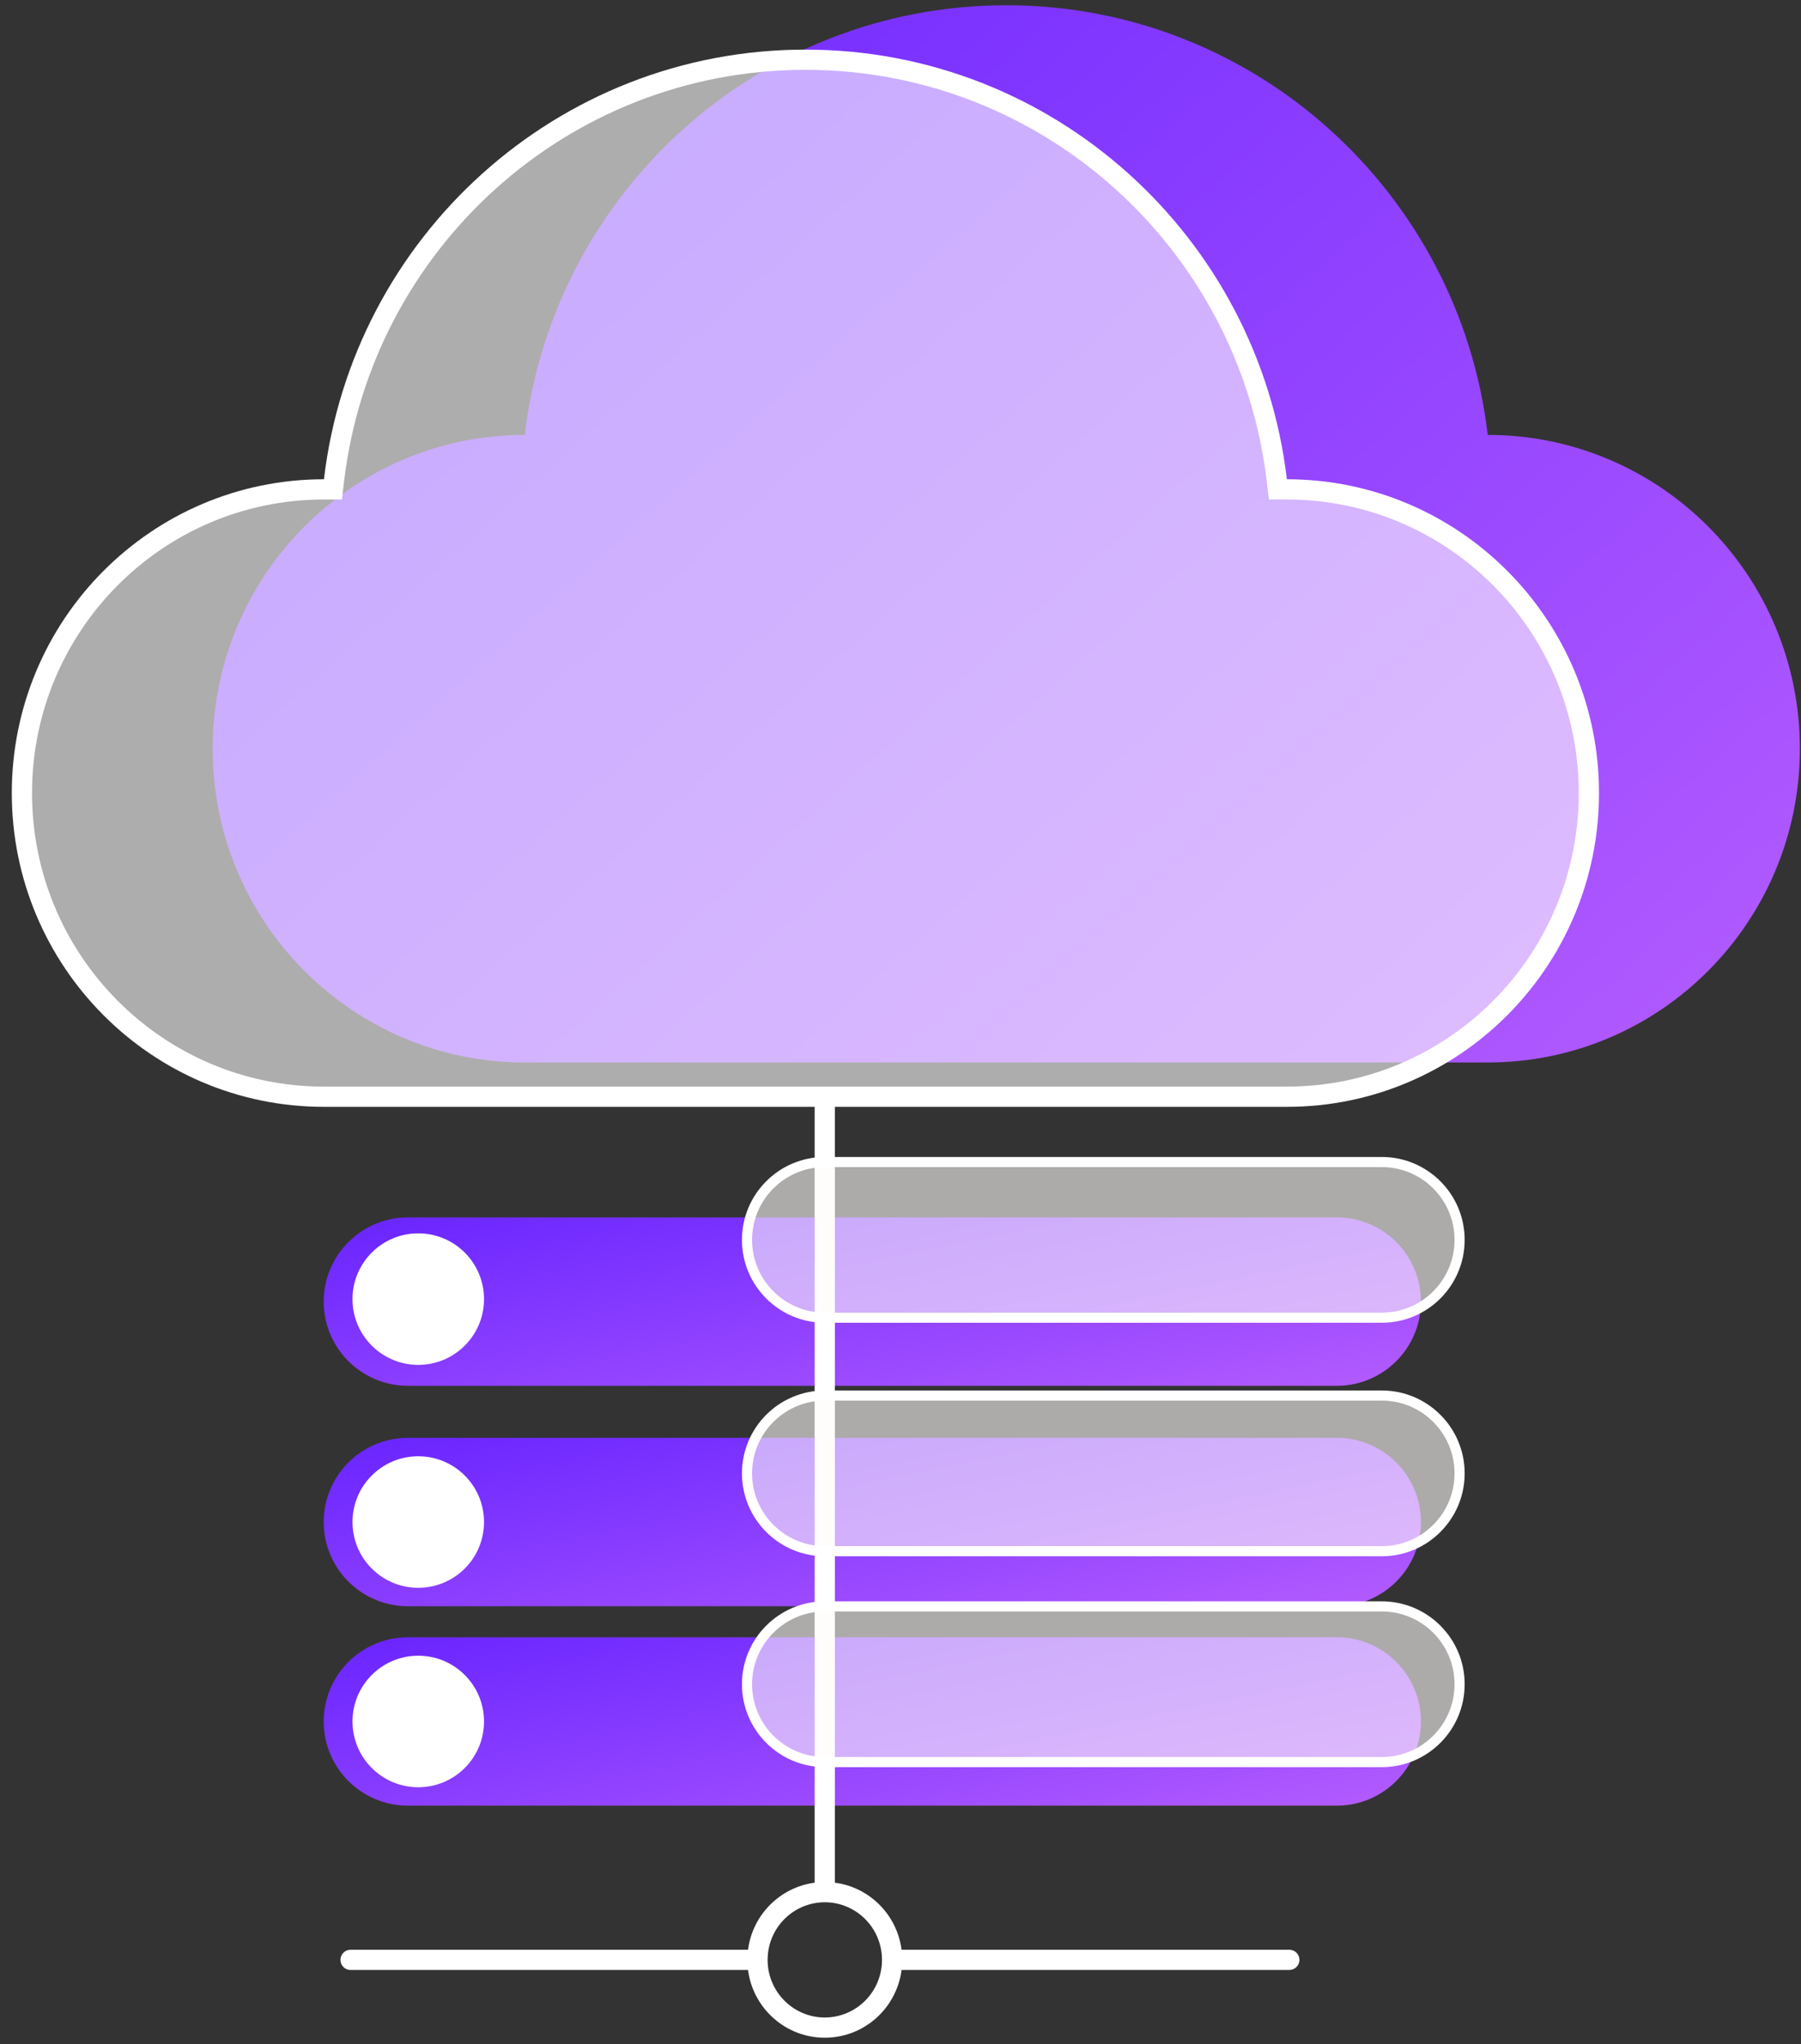 <svg width="89" height="101" viewBox="0 0 89 101" fill="none" xmlns="http://www.w3.org/2000/svg">
<rect x="0" y="0" width="89" height="101" fill="#333333" stroke="none"/>
<path d="M73.519 21.489C72.114 9.533 61.998 0.259 49.727 0.259C37.455 0.259 27.339 9.533 25.934 21.489C17.416 21.489 10.509 28.431 10.509 36.994C10.509 45.557 17.415 52.499 25.933 52.499H73.52C82.038 52.499 88.944 45.557 88.944 36.994C88.944 28.431 82.038 21.489 73.519 21.489Z" fill="url(#paint0_linear_656_523)"/>
<path d="M66.058 68.475H20.158C17.86 68.475 15.997 66.612 15.997 64.315C15.997 62.017 17.86 60.154 20.158 60.154H66.058C68.355 60.154 70.218 62.017 70.218 64.315C70.218 66.612 68.355 68.475 66.058 68.475Z" fill="url(#paint1_linear_656_523)"/>
<path d="M66.058 79.366H20.158C17.86 79.366 15.997 77.504 15.997 75.206C15.997 72.908 17.86 71.046 20.158 71.046H66.058C68.355 71.046 70.218 72.908 70.218 75.206C70.218 77.504 68.355 79.366 66.058 79.366Z" fill="url(#paint2_linear_656_523)"/>
<path d="M66.058 89.221H20.158C17.86 89.221 15.997 87.358 15.997 85.061C15.997 82.763 17.86 80.9 20.158 80.9H66.058C68.355 80.9 70.218 82.763 70.218 85.061C70.218 87.358 68.355 89.221 66.058 89.221Z" fill="url(#paint3_linear_656_523)"/>
<path fill-rule="evenodd" clip-rule="evenodd" d="M40.258 93.017C40.258 93.02 40.258 93.024 40.258 93.027C38.545 93.252 37.188 94.617 36.965 96.34H17.324C17.047 96.34 16.824 96.564 16.824 96.84C16.824 97.117 17.047 97.34 17.324 97.34H36.965C37.209 99.228 38.815 100.687 40.759 100.687C42.704 100.687 44.309 99.228 44.553 97.34H63.715C63.991 97.34 64.215 97.117 64.215 96.84C64.215 96.564 63.991 96.34 63.715 96.34H44.553C44.33 94.616 42.972 93.25 41.256 93.026C41.257 93.016 41.257 93.005 41.257 92.994L41.257 54.533C41.257 54.257 41.033 54.033 40.757 54.033C40.481 54.033 40.257 54.257 40.257 54.533L40.257 92.994C40.257 93.002 40.257 93.01 40.258 93.017ZM40.759 99.687C42.315 99.687 43.585 98.417 43.585 96.84C43.585 95.264 42.315 93.994 40.759 93.994C39.203 93.994 37.933 95.264 37.933 96.84C37.933 98.417 39.203 99.687 40.759 99.687Z" fill="white"/>
<path d="M63.097 23.74L63.149 24.181H63.593C71.833 24.181 78.518 30.897 78.518 39.186C78.518 47.476 71.834 54.191 63.594 54.191H16.007C7.767 54.191 1.083 47.476 1.083 39.186C1.083 30.897 7.768 24.181 16.008 24.181H16.453L16.505 23.74C17.881 12.03 27.788 2.951 39.801 2.951C51.813 2.951 61.72 12.03 63.097 23.74Z" fill="white" fill-opacity="0.6" stroke="white"/>
<path d="M68.283 65.11H40.761C38.637 65.11 36.915 63.388 36.915 61.264C36.915 59.14 38.637 57.418 40.761 57.418H68.283C70.407 57.418 72.129 59.14 72.129 61.264C72.129 63.388 70.407 65.11 68.283 65.11Z" fill="#FFFAFA" fill-opacity="0.6" stroke="white" stroke-width="0.5" stroke-linecap="round"/>
<path d="M68.283 76.648H40.761C38.637 76.648 36.915 74.926 36.915 72.802C36.915 70.678 38.637 68.956 40.761 68.956H68.283C70.407 68.956 72.129 70.678 72.129 72.802C72.129 74.926 70.407 76.648 68.283 76.648Z" fill="#FFFAFA" fill-opacity="0.6" stroke="white" stroke-width="0.5" stroke-linecap="round"/>
<path d="M68.283 87.067H40.761C38.637 87.067 36.915 85.345 36.915 83.221C36.915 81.097 38.637 79.375 40.761 79.375H68.283C70.407 79.375 72.129 81.097 72.129 83.221C72.129 85.345 70.407 87.067 68.283 87.067Z" fill="#FFFAFA" fill-opacity="0.6" stroke="white" stroke-width="0.5" stroke-linecap="round"/>
<path d="M20.669 61.191C22.326 61.191 23.669 62.534 23.669 64.191C23.669 65.848 22.326 67.191 20.669 67.191C19.012 67.191 17.669 65.848 17.669 64.191C17.669 62.534 19.012 61.191 20.669 61.191Z" fill="white" stroke="white" stroke-width="0.5" stroke-linecap="round"/>
<path d="M20.669 72.206C22.326 72.206 23.669 73.549 23.669 75.206C23.669 76.863 22.326 78.206 20.669 78.206C19.012 78.206 17.669 76.863 17.669 75.206C17.669 73.549 19.012 72.206 20.669 72.206Z" fill="white" stroke="white" stroke-width="0.5" stroke-linecap="round"/>
<path d="M20.669 82.061C22.326 82.061 23.669 83.404 23.669 85.061C23.669 86.717 22.326 88.061 20.669 88.061C19.012 88.061 17.669 86.717 17.669 85.061C17.669 83.404 19.012 82.061 20.669 82.061Z" fill="white" stroke="white" stroke-width="0.5" stroke-linecap="round"/>
<defs>
<linearGradient id="paint0_linear_656_523" x1="14.284" y1="0.607" x2="97.52" y2="93.296" gradientUnits="userSpaceOnUse">
<stop stop-color="#6A26FF"/>
<stop offset="1" stop-color="#D272FF"/>
</linearGradient>
<linearGradient id="paint1_linear_656_523" x1="18.607" y1="60.21" x2="23.898" y2="85.783" gradientUnits="userSpaceOnUse">
<stop stop-color="#6A26FF"/>
<stop offset="1" stop-color="#D272FF"/>
</linearGradient>
<linearGradient id="paint2_linear_656_523" x1="18.607" y1="71.101" x2="23.898" y2="96.674" gradientUnits="userSpaceOnUse">
<stop stop-color="#6A26FF"/>
<stop offset="1" stop-color="#D272FF"/>
</linearGradient>
<linearGradient id="paint3_linear_656_523" x1="18.607" y1="80.956" x2="23.898" y2="106.529" gradientUnits="userSpaceOnUse">
<stop stop-color="#6A26FF"/>
<stop offset="1" stop-color="#D272FF"/>
</linearGradient>
</defs>
</svg>
